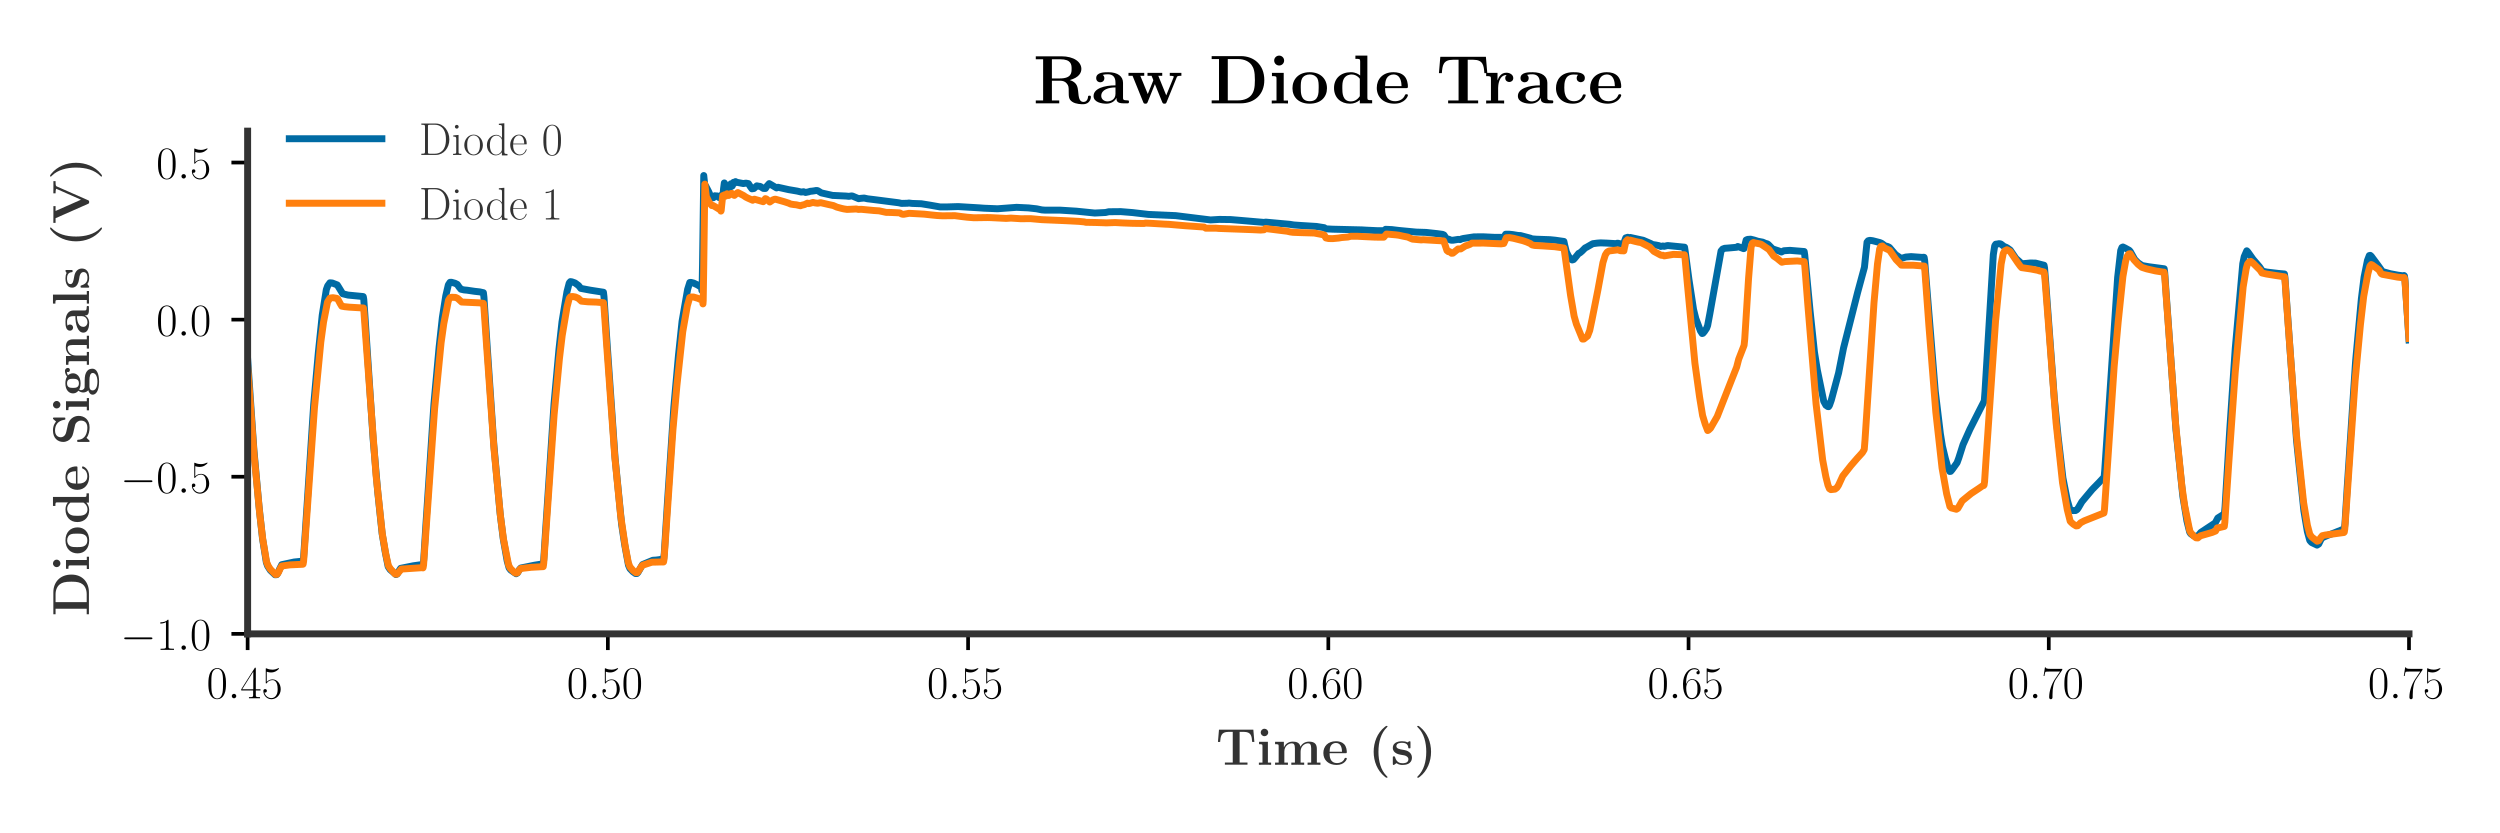 <?xml version="1.0" encoding="utf-8" standalone="no"?>
<!DOCTYPE svg PUBLIC "-//W3C//DTD SVG 1.1//EN"
  "http://www.w3.org/Graphics/SVG/1.1/DTD/svg11.dtd">
<!-- Created with matplotlib (http://matplotlib.org/) -->
<svg height="180pt" version="1.1" viewBox="0 0 540 180" width="540pt" xmlns="http://www.w3.org/2000/svg" xmlns:xlink="http://www.w3.org/1999/xlink">
 <defs>
  <style type="text/css">
*{stroke-linecap:butt;stroke-linejoin:round;}
  </style>
 </defs>
 <g id="figure_1">
  <g id="patch_1">
   <path d="M 0 180 
L 540 180 
L 540 0 
L 0 0 
z
" style="fill:#ffffff;"/>
  </g>
  <g id="axes_1">
   <g id="patch_2">
    <path d="M 53.487 136.912 
L 520.344 136.912 
L 520.344 28.32 
L 53.487 28.32 
z
" style="fill:#ffffff;"/>
   </g>
   <g id="matplotlib.axis_1">
    <g id="xtick_1">
     <g id="line2d_1">
      <defs>
       <path d="M 0 0 
L 0 3.5 
" id="m1bf3a8d919" style="stroke:#000000;stroke-width:0.8;"/>
      </defs>
      <g>
       <use style="stroke:#000000;stroke-width:0.8;" x="53.487" xlink:href="#m1bf3a8d919" y="136.912"/>
      </g>
     </g>
     <g id="text_1">
      <!-- $0.45$ -->
      <defs>
       <path d="M 42 31.641 
C 42 37.75 41.906 48.125 37.703 56.109 
C 34 63.109 28.094 65.594 22.906 65.594 
C 18.094 65.594 12 63.406 8.203 56.203 
C 4.203 48.719 3.797 39.438 3.797 31.641 
C 3.797 25.953 3.906 17.281 7 9.672 
C 11.297 -0.609 19 -2 22.906 -2 
C 27.5 -2 34.5 -0.109 38.594 9.375 
C 41.594 16.281 42 24.359 42 31.641 
z
M 22.906 -0.406 
C 16.5 -0.406 12.703 5.078 11.297 12.688 
C 10.203 18.562 10.203 27.156 10.203 32.75 
C 10.203 40.438 10.203 46.828 11.5 52.922 
C 13.406 61.391 19 64 22.906 64 
C 27 64 32.297 61.297 34.203 53.125 
C 35.5 47.438 35.594 40.734 35.594 32.75 
C 35.594 26.25 35.594 18.266 34.406 12.375 
C 32.297 1.484 26.406 -0.406 22.906 -0.406 
z
" id="CMR17-48"/>
       <path d="M 18.406 4.797 
C 18.406 7.688 16 9.672 13.594 9.672 
C 10.703 9.672 8.703 7.281 8.703 4.891 
C 8.703 2 11.094 0 13.5 0 
C 16.406 0 18.406 2.391 18.406 4.797 
z
" id="CMMI12-58"/>
       <path d="M 33.594 64.406 
C 33.594 66.5 33.5 66.5 31.703 66.5 
L 2 19.594 
L 2 17 
L 27.797 17 
L 27.797 7.141 
C 27.797 3.5 27.594 2.5 20.594 2.5 
L 18.703 2.5 
L 18.703 0 
C 21.906 0 27.297 0 30.703 0 
C 34.094 0 39.5 0 42.703 0 
L 42.703 2.5 
L 40.797 2.5 
C 33.797 2.5 33.594 3.5 33.594 7.141 
L 33.594 17 
L 43.797 17 
L 43.797 19.594 
L 33.594 19.594 
z
M 28.094 57.859 
L 28.094 19.594 
L 4 19.594 
z
" id="CMR17-52"/>
       <path d="M 11.406 57.688 
C 12.406 57.281 16.5 56 20.703 56 
C 30 56 35.094 61.109 38 64.062 
C 38 64.953 38 65.5 37.406 65.5 
C 37.297 65.5 37.094 65.5 36.297 65.047 
C 32.797 63.406 28.703 62.078 23.703 62.078 
C 20.703 62.078 16.203 62.484 11.297 64.672 
C 10.203 65.172 10 65.172 9.906 65.172 
C 9.406 65.172 9.297 65.062 9.297 63.078 
L 9.297 34.422 
C 9.297 32.641 9.297 32.141 10.297 32.141 
C 10.797 32.141 11 32.344 11.5 33.031 
C 14.703 37.516 19.094 39.406 24.094 39.406 
C 27.594 39.406 35.094 37.219 35.094 20.141 
C 35.094 16.953 35.094 11.172 32.094 6.578 
C 29.594 2.484 25.703 0.391 21.406 0.391 
C 14.797 0.391 8.094 5 6.297 12.719 
C 6.703 12.609 7.5 12.422 7.906 12.422 
C 9.203 12.422 11.703 13.125 11.703 16.219 
C 11.703 18.906 9.797 20 7.906 20 
C 5.594 20 4.094 18.594 4.094 15.797 
C 4.094 7.094 11 -2 21.594 -2 
C 31.906 -2 41.703 6.875 41.703 19.75 
C 41.703 31.719 33.906 41 24.203 41 
C 19.094 41 14.797 39.109 11.406 35.531 
z
" id="CMR17-53"/>
      </defs>
      <g transform="translate(44.631 150.831)scale(0.1 -0.1)">
       <use transform="scale(0.996)" xlink:href="#CMR17-48"/>
       <use transform="translate(45.69 0)scale(0.996)" xlink:href="#CMMI12-58"/>
       <use transform="translate(72.788 0)scale(0.996)" xlink:href="#CMR17-52"/>
       <use transform="translate(118.478 0)scale(0.996)" xlink:href="#CMR17-53"/>
      </g>
     </g>
    </g>
    <g id="xtick_2">
     <g id="line2d_2">
      <g>
       <use style="stroke:#000000;stroke-width:0.8;" x="131.296" xlink:href="#m1bf3a8d919" y="136.912"/>
      </g>
     </g>
     <g id="text_2">
      <!-- $0.50$ -->
      <g transform="translate(122.441 150.831)scale(0.1 -0.1)">
       <use transform="scale(0.996)" xlink:href="#CMR17-48"/>
       <use transform="translate(45.69 0)scale(0.996)" xlink:href="#CMMI12-58"/>
       <use transform="translate(72.788 0)scale(0.996)" xlink:href="#CMR17-53"/>
       <use transform="translate(118.478 0)scale(0.996)" xlink:href="#CMR17-48"/>
      </g>
     </g>
    </g>
    <g id="xtick_3">
     <g id="line2d_3">
      <g>
       <use style="stroke:#000000;stroke-width:0.8;" x="209.106" xlink:href="#m1bf3a8d919" y="136.912"/>
      </g>
     </g>
     <g id="text_3">
      <!-- $0.55$ -->
      <g transform="translate(200.25 150.831)scale(0.1 -0.1)">
       <use transform="scale(0.996)" xlink:href="#CMR17-48"/>
       <use transform="translate(45.69 0)scale(0.996)" xlink:href="#CMMI12-58"/>
       <use transform="translate(72.788 0)scale(0.996)" xlink:href="#CMR17-53"/>
       <use transform="translate(118.478 0)scale(0.996)" xlink:href="#CMR17-53"/>
      </g>
     </g>
    </g>
    <g id="xtick_4">
     <g id="line2d_4">
      <g>
       <use style="stroke:#000000;stroke-width:0.8;" x="286.916" xlink:href="#m1bf3a8d919" y="136.912"/>
      </g>
     </g>
     <g id="text_4">
      <!-- $0.60$ -->
      <defs>
       <path d="M 10.594 34 
C 10.594 57.656 21.797 63 28.297 63 
C 30.406 63 35.5 62.641 37.5 59 
C 35.906 59 32.906 59 32.906 55.516 
C 32.906 52.828 35.094 51.922 36.5 51.922 
C 37.406 51.922 40.094 52.312 40.094 55.625 
C 40.094 61.781 35.094 65.297 28.203 65.297 
C 16.297 65.297 3.797 52.969 3.797 31 
C 3.797 3.953 15.094 -2 23.094 -2 
C 32.797 -2 42 6.672 42 20.047 
C 42 32.516 33.906 41.594 23.703 41.594 
C 17.594 41.594 13.094 37.609 10.594 30.625 
z
M 23.094 0.391 
C 10.797 0.391 10.797 18.75 10.797 22.438 
C 10.797 29.625 14.203 40 23.5 40 
C 25.203 40 30.094 40 33.406 33.125 
C 35.203 29.219 35.203 25.141 35.203 20.141 
C 35.203 14.75 35.203 10.781 33.094 6.781 
C 30.906 2.672 27.703 0.391 23.094 0.391 
z
" id="CMR17-54"/>
      </defs>
      <g transform="translate(278.06 150.831)scale(0.1 -0.1)">
       <use transform="scale(0.996)" xlink:href="#CMR17-48"/>
       <use transform="translate(45.69 0)scale(0.996)" xlink:href="#CMMI12-58"/>
       <use transform="translate(72.788 0)scale(0.996)" xlink:href="#CMR17-54"/>
       <use transform="translate(118.478 0)scale(0.996)" xlink:href="#CMR17-48"/>
      </g>
     </g>
    </g>
    <g id="xtick_5">
     <g id="line2d_5">
      <g>
       <use style="stroke:#000000;stroke-width:0.8;" x="364.725" xlink:href="#m1bf3a8d919" y="136.912"/>
      </g>
     </g>
     <g id="text_5">
      <!-- $0.65$ -->
      <g transform="translate(355.869 150.831)scale(0.1 -0.1)">
       <use transform="scale(0.996)" xlink:href="#CMR17-48"/>
       <use transform="translate(45.69 0)scale(0.996)" xlink:href="#CMMI12-58"/>
       <use transform="translate(72.788 0)scale(0.996)" xlink:href="#CMR17-54"/>
       <use transform="translate(118.478 0)scale(0.996)" xlink:href="#CMR17-53"/>
      </g>
     </g>
    </g>
    <g id="xtick_6">
     <g id="line2d_6">
      <g>
       <use style="stroke:#000000;stroke-width:0.8;" x="442.535" xlink:href="#m1bf3a8d919" y="136.912"/>
      </g>
     </g>
     <g id="text_6">
      <!-- $0.70$ -->
      <defs>
       <path d="M 45.094 61.578 
L 45.094 63.766 
L 21.594 63.766 
C 9.906 63.766 9.703 65.078 9.297 67 
L 7.5 67 
L 4.594 48.344 
L 6.406 48.344 
C 6.703 50.234 7.406 55.312 8.594 57.203 
C 9.203 58 16.594 58 18.297 58 
L 40.297 58 
L 29.203 41.578 
C 21.797 30.531 16.703 15.609 16.703 2.578 
C 16.703 1.391 16.703 -2 20.297 -2 
C 23.906 -2 23.906 1.391 23.906 2.672 
L 23.906 7.266 
C 23.906 23.562 26.703 34.312 31.297 41.188 
z
" id="CMR17-55"/>
      </defs>
      <g transform="translate(433.679 150.831)scale(0.1 -0.1)">
       <use transform="scale(0.996)" xlink:href="#CMR17-48"/>
       <use transform="translate(45.69 0)scale(0.996)" xlink:href="#CMMI12-58"/>
       <use transform="translate(72.788 0)scale(0.996)" xlink:href="#CMR17-55"/>
       <use transform="translate(118.478 0)scale(0.996)" xlink:href="#CMR17-48"/>
      </g>
     </g>
    </g>
    <g id="xtick_7">
     <g id="line2d_7">
      <g>
       <use style="stroke:#000000;stroke-width:0.8;" x="520.344" xlink:href="#m1bf3a8d919" y="136.912"/>
      </g>
     </g>
     <g id="text_7">
      <!-- $0.75$ -->
      <g transform="translate(511.489 150.831)scale(0.1 -0.1)">
       <use transform="scale(0.996)" xlink:href="#CMR17-48"/>
       <use transform="translate(45.69 0)scale(0.996)" xlink:href="#CMMI12-58"/>
       <use transform="translate(72.788 0)scale(0.996)" xlink:href="#CMR17-55"/>
       <use transform="translate(118.478 0)scale(0.996)" xlink:href="#CMR17-53"/>
      </g>
     </g>
    </g>
    <g id="text_8">
     <!-- \textbf{Time (s)} -->
     <defs>
      <path d="M 72 67.266 
L 6.094 67.266 
L 4.094 43.703 
L 8.297 43.703 
C 9.203 54.547 10 63 24.406 63 
L 32.5 63 
L 32.5 4.172 
L 17.406 4.172 
L 17.406 0 
C 25.406 0 35.703 0 39.094 0 
C 45.203 0 52.797 0 60.797 0 
L 60.797 4.172 
L 45.703 4.172 
L 45.703 63 
L 53.703 63 
C 68.094 63 68.906 54.641 69.797 43.703 
L 74 43.703 
z
" id="CMBX12-84"/>
      <path d="M 22.297 61.844 
C 22.297 65.922 19 69 15.094 69 
C 11 69 7.906 65.625 7.906 61.844 
C 7.906 58.062 11 54.688 15.094 54.688 
C 19 54.688 22.297 57.766 22.297 61.844 
z
M 4.703 44 
L 4.703 39.328 
C 10.594 39.328 11.297 39.328 11.297 35.469 
L 11.297 4.062 
L 4.406 4.062 
L 4.406 -0.203 
C 6.703 0 13.594 0 16.297 0 
C 19.094 0 25.5 0 27.906 -0.203 
L 27.906 4.062 
L 21.703 4.062 
L 21.703 44 
z
" id="CMBX12-105"/>
      <path d="M 84.406 30.062 
C 84.406 39.156 80.5 44.281 69.297 44.281 
C 59.203 44.281 54.5 37.609 52.906 34.469 
C 51.297 42.812 44.5 44.281 38.094 44.281 
C 28.5 44.281 23.297 38.203 21.203 33.484 
L 21.094 33.484 
L 21.094 44 
L 4.203 44 
L 4.203 39.328 
C 10.406 39.328 11.094 39.328 11.094 35.469 
L 11.094 4.062 
L 4.203 4.062 
L 4.203 -0.203 
C 6.5 0 13.703 0 16.5 0 
C 19.297 0 26.594 0 28.906 -0.203 
L 28.906 4.062 
L 22 4.062 
L 22 25.109 
C 22 35.875 30.094 41 36.406 41 
C 40.094 41 42.297 38.828 42.297 31.141 
L 42.297 4.062 
L 35.406 4.062 
L 35.406 -0.203 
C 37.703 0 44.906 0 47.703 0 
C 50.5 0 57.797 0 60.094 -0.203 
L 60.094 4.062 
L 53.203 4.062 
L 53.203 25.109 
C 53.203 35.875 61.297 41 67.594 41 
C 71.297 41 73.5 38.828 73.5 31.141 
L 73.5 4.062 
L 66.594 4.062 
L 66.594 -0.203 
C 68.906 0 76.094 0 78.906 0 
C 81.703 0 89 0 91.297 -0.203 
L 91.297 4.062 
L 84.406 4.062 
z
" id="CMBX12-109"/>
      <path d="M 45.203 22 
C 47.5 22 48.094 22 48.094 24.484 
C 48.094 27.469 47.406 34.891 42.797 39.562 
C 38.594 43.719 33 45 27.203 45 
C 11.594 45 3.094 34.891 3.094 22.406 
C 3.094 8.516 13.406 -0.5 28.5 -0.5 
C 43.594 -0.5 48.094 10 48.094 11.688 
C 48.094 13.172 46.594 13.172 46 13.172 
C 44.406 13.172 44.297 12.875 43.703 11.594 
C 41.094 5.156 34.5 3.078 29.703 3.078 
C 15.203 3.078 15.094 16.453 15.094 22 
z
M 15.094 24.891 
C 15.297 28.938 15.406 32.812 17.5 36.375 
C 19.406 39.547 22.906 41.719 27.203 41.719 
C 37.906 41.719 38.797 29.828 38.906 24.891 
z
" id="CMBX12-101"/>
      <path d="M 37.406 -23.812 
C 37.406 -23.406 37.406 -23.203 35.5 -21.422 
C 24.297 -10.297 20 7.203 20 24.688 
C 20 44.281 24.906 60.391 36.094 71.609 
C 37.297 72.797 37.406 72.906 37.406 73.297 
C 37.406 74.5 36.203 74.5 35.703 74.5 
C 34.797 74.5 34.594 74.5 32 72.406 
C 17.594 60.984 10.797 42.688 10.797 24.812 
C 10.797 6.516 17.703 -11.281 31.906 -22.812 
C 34.5 -25 34.703 -25 35.703 -25 
C 36.203 -25 37.406 -25 37.406 -23.812 
z
" id="CMBX12-40"/>
      <path d="M 37.703 42.422 
C 37.703 44.312 37.703 45 36.203 45 
C 35.594 45 35.406 45 33.906 44.109 
C 33.5 43.812 32.406 43.109 31.906 42.812 
C 29.094 44.406 25.406 45 21.797 45 
C 18.797 45 3.797 45 3.797 32.125 
C 3.797 21.703 16.203 19.531 19.297 19.031 
C 22 18.547 25.297 17.938 25.703 17.938 
C 29.703 17.047 33.703 14.562 33.703 10.406 
C 33.703 2.781 24.594 2.781 22.5 2.781 
C 17.406 2.781 11.094 4.359 8.297 14 
C 7.703 15.984 7.594 15.984 5.906 15.984 
C 3.797 15.984 3.797 15.688 3.797 13.406 
L 3.797 2.062 
C 3.797 0.188 3.797 -0.5 5.297 -0.5 
C 6 -0.5 6.203 -0.5 8.203 1.094 
L 10.797 2.984 
C 15.297 -0.5 20.703 -0.5 22.5 -0.5 
C 28 -0.5 40.5 0.688 40.5 13.875 
C 40.5 18.625 37.906 21.906 35.906 23.688 
C 31.797 27.047 28.406 27.656 23 28.641 
C 16.594 29.734 10.594 30.828 10.594 35.578 
C 10.594 42.016 19.5 42.016 21.594 42.016 
C 32.703 42.016 33.297 35.078 33.5 32.609 
C 33.594 31.328 34.406 31.328 35.594 31.328 
C 37.703 31.328 37.703 31.625 37.703 33.906 
z
" id="CMBX12-115"/>
      <path d="M 32.797 24.703 
C 32.797 42.984 25.906 60.781 11.703 72.312 
C 9.094 74.5 8.906 74.5 7.906 74.5 
C 7.406 74.5 6.203 74.5 6.203 73.312 
C 6.203 72.922 6.203 72.719 8.094 70.938 
C 19.297 59.797 23.594 42.312 23.594 24.812 
C 23.594 5.219 18.703 -10.875 7.5 -22.109 
C 6.297 -23.312 6.203 -23.406 6.203 -23.812 
C 6.203 -25 7.406 -25 7.906 -25 
C 8.797 -25 9 -25 11.594 -22.906 
C 26 -11.484 32.797 6.812 32.797 24.703 
z
" id="CMBX12-41"/>
     </defs>
     <g style="fill:#333333;" transform="translate(262.615 165.174)scale(0.113 -0.113)">
      <use transform="scale(0.996)" xlink:href="#CMBX12-84"/>
      <use transform="translate(77.948 0)scale(0.996)" xlink:href="#CMBX12-105"/>
      <use transform="translate(109.082 0)scale(0.996)" xlink:href="#CMBX12-109"/>
      <use transform="translate(202.481 0)scale(0.996)" xlink:href="#CMBX12-101"/>
      <use transform="translate(290.981 0)scale(0.996)" xlink:href="#CMBX12-40"/>
      <use transform="translate(334.567 0)scale(0.996)" xlink:href="#CMBX12-115"/>
      <use transform="translate(378.776 0)scale(0.996)" xlink:href="#CMBX12-41"/>
     </g>
    </g>
   </g>
   <g id="matplotlib.axis_2">
    <g id="ytick_1">
     <g id="line2d_8">
      <defs>
       <path d="M 0 0 
L -3.5 0 
" id="mf8fa4534d8" style="stroke:#000000;stroke-width:0.8;"/>
      </defs>
      <g>
       <use style="stroke:#000000;stroke-width:0.8;" x="53.487" xlink:href="#mf8fa4534d8" y="136.912"/>
      </g>
     </g>
     <g id="text_9">
      <!-- $-1.0$ -->
      <defs>
       <path d="M 65.906 23 
C 67.594 23 69.406 23 69.406 25 
C 69.406 27 67.594 27 65.906 27 
L 11.797 27 
C 10.094 27 8.297 27 8.297 25 
C 8.297 23 10.094 23 11.797 23 
z
" id="CMSY10-0"/>
       <path d="M 26.594 63.406 
C 26.594 65.5 26.5 65.5 25.094 65.5 
C 21.203 61.188 15.297 59.797 9.703 59.797 
C 9.406 59.797 8.906 59.797 8.797 59.5 
C 8.703 59.297 8.703 59.094 8.703 57 
C 11.797 57 17 57.594 21 59.984 
L 21 7.203 
C 21 3.688 20.797 2.5 12.203 2.5 
L 9.203 2.5 
L 9.203 0 
C 14 0 19 0 23.797 0 
C 28.594 0 33.594 0 38.406 0 
L 38.406 2.5 
L 35.406 2.5 
C 26.797 2.5 26.594 3.594 26.594 7.156 
z
" id="CMR17-49"/>
      </defs>
      <g transform="translate(26.008 140.371)scale(0.1 -0.1)">
       <use transform="scale(0.996)" xlink:href="#CMSY10-0"/>
       <use transform="translate(77.487 0)scale(0.996)" xlink:href="#CMR17-49"/>
       <use transform="translate(123.178 0)scale(0.996)" xlink:href="#CMMI12-58"/>
       <use transform="translate(150.275 0)scale(0.996)" xlink:href="#CMR17-48"/>
      </g>
     </g>
    </g>
    <g id="ytick_2">
     <g id="line2d_9">
      <g>
       <use style="stroke:#000000;stroke-width:0.8;" x="53.487" xlink:href="#mf8fa4534d8" y="102.977"/>
      </g>
     </g>
     <g id="text_10">
      <!-- $-0.5$ -->
      <g transform="translate(26.008 106.436)scale(0.1 -0.1)">
       <use transform="scale(0.996)" xlink:href="#CMSY10-0"/>
       <use transform="translate(77.487 0)scale(0.996)" xlink:href="#CMR17-48"/>
       <use transform="translate(123.178 0)scale(0.996)" xlink:href="#CMMI12-58"/>
       <use transform="translate(150.275 0)scale(0.996)" xlink:href="#CMR17-53"/>
      </g>
     </g>
    </g>
    <g id="ytick_3">
     <g id="line2d_10">
      <g>
       <use style="stroke:#000000;stroke-width:0.8;" x="53.487" xlink:href="#mf8fa4534d8" y="69.042"/>
      </g>
     </g>
     <g id="text_11">
      <!-- $0.0$ -->
      <g transform="translate(33.757 72.501)scale(0.1 -0.1)">
       <use transform="scale(0.996)" xlink:href="#CMR17-48"/>
       <use transform="translate(45.69 0)scale(0.996)" xlink:href="#CMMI12-58"/>
       <use transform="translate(72.788 0)scale(0.996)" xlink:href="#CMR17-48"/>
      </g>
     </g>
    </g>
    <g id="ytick_4">
     <g id="line2d_11">
      <g>
       <use style="stroke:#000000;stroke-width:0.8;" x="53.487" xlink:href="#mf8fa4534d8" y="35.107"/>
      </g>
     </g>
     <g id="text_12">
      <!-- $0.5$ -->
      <g transform="translate(33.757 38.566)scale(0.1 -0.1)">
       <use transform="scale(0.996)" xlink:href="#CMR17-48"/>
       <use transform="translate(45.69 0)scale(0.996)" xlink:href="#CMMI12-58"/>
       <use transform="translate(72.788 0)scale(0.996)" xlink:href="#CMR17-53"/>
      </g>
     </g>
    </g>
    <g id="text_13">
     <!-- \textbf{Diode Signals (V)} -->
     <defs>
      <path d="M 3.797 68.281 
L 3.797 64 
L 14.406 64 
L 14.406 4.266 
L 3.797 4.266 
L 3.797 0 
L 45.906 0 
C 65.094 0 79.906 12.234 79.906 33.547 
C 79.906 56.047 64.703 68.281 45.906 68.281 
z
M 27.094 4.266 
L 27.094 64 
L 42.094 64 
C 50.797 64 57.797 60.625 61.5 55.438 
C 64.406 51.359 66.297 46.484 66.297 33.641 
C 66.297 21.984 64.797 16.828 61.297 12.141 
C 57.797 7.547 51.094 4.266 42.094 4.266 
z
" id="CMBX12-68"/>
      <path d="M 53 21.797 
C 53 35.188 43.797 45 28.094 45 
C 11.797 45 3.094 34.688 3.094 21.797 
C 3.094 8.828 12.297 -0.5 28 -0.5 
C 44.297 -0.5 53 9.312 53 21.797 
z
M 28.094 3.078 
C 15.094 3.078 15.094 14.672 15.094 22.797 
C 15.094 27.453 15.094 32.406 17 35.984 
C 19.203 39.938 23.703 41.719 28 41.719 
C 33.703 41.719 37.297 39.047 39 36.281 
C 41 32.703 41 27.547 41 22.797 
C 41 14.562 41 3.078 28.094 3.078 
z
" id="CMBX12-111"/>
      <path d="M 34.703 69 
L 34.703 64.328 
C 40.906 64.328 41.594 64.328 41.594 60.422 
L 41.594 40.234 
C 39.406 42.125 35 45 28.094 45 
C 13.906 45 3.797 36.219 3.797 22.25 
C 3.797 7.969 13.703 -0.5 27 -0.5 
C 32.5 -0.5 37.203 1.469 41.094 4.859 
L 41.094 0 
L 58.906 0 
L 58.906 4.562 
C 52.703 4.562 52 4.562 52 8.438 
L 52 69 
z
M 41.094 10.328 
C 36.906 4.094 31.797 2.781 28.203 2.781 
C 15.797 2.781 15.797 15.453 15.797 22.047 
C 15.797 26.75 15.797 31.75 18 35.531 
C 21.094 41.125 27 41.719 29.297 41.719 
C 33.406 41.719 37.797 39.938 41.094 35.562 
z
" id="CMBX12-100"/>
      <path d="M 25.406 43.469 
C 15.5 45.625 15.203 52.75 15.203 54.141 
C 15.203 59.172 18.5 65.031 28.203 65.031 
C 37.906 65.031 46.594 60.359 48.703 47.344 
C 49 45.25 49 45.25 50.906 45.25 
C 53 45.25 53 45.547 53 47.812 
L 53 66.438 
C 53 68.312 53 69.016 51.5 69.016 
C 50.797 69.016 50.5 68.922 49.594 67.922 
L 45.297 63.047 
C 42.797 65.141 37.797 69 28.094 69 
C 13.797 69 6.203 60.094 6.203 49.312 
C 6.203 42.688 9.797 38.031 11.203 36.641 
C 16.406 31.5 19.203 30.906 29.594 28.625 
C 39.594 26.453 40.797 26.25 43 24.188 
C 44.297 22.891 47.203 20.125 47.203 15.078 
C 47.203 10.812 45.094 3 33.906 3 
C 25.094 3 11.203 5.969 10.406 20.422 
C 10.297 22.203 10.297 22.5 8.297 22.5 
C 6.203 22.5 6.203 22.203 6.203 19.922 
L 6.203 1.297 
C 6.203 -0.594 6.203 -1.281 7.703 -1.281 
C 8.406 -1.281 8.5 -1.188 9.5 -0.297 
C 10.594 0.797 11.5 2.094 14 4.578 
C 19.797 0.016 28 -1.266 34 -1.266 
C 49.594 -1.266 56.203 9.219 56.203 19.719 
C 56.203 29 50 37.906 39.094 40.375 
z
" id="CMBX12-83"/>
      <path d="M 13 18.578 
C 17.797 16 23.406 16 24.906 16 
C 38.703 16 44.203 23.656 44.203 30.625 
C 44.203 35.703 41.297 39.297 40.094 40.281 
C 43 41.812 45.406 42.188 47.094 42.391 
C 46.797 41.906 46.5 41.531 46.5 40.281 
C 46.5 38.281 47.906 36.469 50.5 36.469 
C 53.094 36.469 54.5 38.359 54.5 40.438 
C 54.5 42.828 52.703 46 48.5 46 
C 44.203 46 40.094 43.797 38 41.906 
C 33.906 44.281 30 45.172 24.906 45.172 
C 11.094 45.172 5.594 37.547 5.594 30.578 
C 5.594 27.5 6.594 23.453 10.797 20.078 
C 9.094 18.141 7.297 14.578 7.297 10.922 
C 7.297 6.562 9.594 2.812 11.703 1.188 
C 9.297 0.609 3.094 -1.641 3.094 -7.203 
C 3.094 -12.969 9.594 -19.5 28 -19.5 
C 44.594 -19.5 53 -14.219 53 -6.859 
C 53 1.781 47.203 4.609 44.703 5.781 
C 39.906 8.141 33.5 8.141 24.703 8.141 
C 22.203 8.141 17.797 8.141 17.297 8.234 
C 13 8.984 11.797 12.953 11.797 14.953 
C 11.797 15.781 11.906 17.297 13 18.578 
z
M 24.906 19.172 
C 16.203 19.172 16.203 26.016 16.203 30.578 
C 16.203 35.156 16.203 42 24.906 42 
C 33.594 42 33.594 35.156 33.594 30.578 
C 33.594 26.016 33.594 19.172 24.906 19.172 
z
M 30.5 -1 
C 37.797 -1 44.797 -2.266 44.797 -7.297 
C 44.797 -10.703 41.297 -16.328 28.094 -16.328 
C 14.906 -16.328 11.297 -10.891 11.297 -7.203 
C 11.297 -1 17.594 -1 19.094 -1 
z
" id="CMBX12-103"/>
      <path d="M 53.094 30.062 
C 53.094 39.453 49 44.281 38 44.281 
C 30.797 44.281 24.594 40.859 21.203 33.484 
L 21.094 33.484 
L 21.094 44 
L 4.203 44 
L 4.203 39.328 
C 10.406 39.328 11.094 39.328 11.094 35.469 
L 11.094 4.062 
L 4.203 4.062 
L 4.203 -0.203 
C 6.5 0 13.703 0 16.5 0 
C 19.297 0 26.594 0 28.906 -0.203 
L 28.906 4.062 
L 22 4.062 
L 22 25.109 
C 22 35.766 30 41 36.406 41 
C 40.094 41 42.203 38.641 42.203 31.141 
L 42.203 4.062 
L 35.297 4.062 
L 35.297 -0.203 
C 37.594 0 44.797 0 47.594 0 
C 50.406 0 57.703 0 60 -0.203 
L 60 4.062 
L 53.094 4.062 
z
" id="CMBX12-110"/>
      <path d="M 46 29.656 
C 46 38.812 38.703 44.984 24.594 44.984 
C 19 44.984 7.203 44.984 7.203 36.469 
C 7.203 32.203 10.406 30.391 13.094 30.391 
C 16.094 30.391 19 32.484 19 36.297 
C 19 38.203 18.297 39.984 16.594 41.094 
C 19.906 42 22.297 42 24.203 42 
C 31 42 35.094 38.203 35.094 29.984 
L 35.094 25.984 
C 19.297 25.984 3.406 21.594 3.406 10.562 
C 3.406 1.484 15 -0.5 21.906 -0.5 
C 29.594 -0.5 34.5 3.641 36.5 7.969 
C 36.5 4.281 36.5 0 46.594 0 
L 51.703 0 
C 53.797 0 54.594 0 54.594 2.266 
C 54.594 4.266 53.703 4.266 52.297 4.266 
C 46 4.266 46 5.844 46 8.156 
z
M 35.094 13.781 
C 35.094 4.547 26.703 2.781 23.5 2.781 
C 18.594 2.781 14.5 6.094 14.5 10.719 
C 14.5 19.891 25.297 23 35.094 23 
z
" id="CMBX12-97"/>
      <path d="M 21.703 69 
L 4.406 69 
L 4.406 64.328 
C 10.594 64.328 11.297 64.328 11.297 60.406 
L 11.297 4.062 
L 4.406 4.062 
L 4.406 -0.203 
C 6.703 0 13.797 0 16.5 0 
C 19.203 0 26.297 0 28.594 -0.203 
L 28.594 4.062 
L 21.703 4.062 
z
" id="CMBX12-108"/>
      <path d="M 72.406 61.734 
C 73 63.016 73.406 64 80.797 64 
L 82.5 64 
L 82.5 68.172 
C 79.406 68.172 72.203 68.172 71.406 68.172 
C 68.594 68.172 61.5 68.172 59.203 68.281 
L 59.203 64 
C 61.406 64 65.094 64 67.906 62.906 
L 67.406 61.531 
L 46.906 15.234 
L 25.297 64 
L 34.594 64 
L 34.594 68.172 
C 31.406 68.172 21.797 68.172 18 68.172 
C 14.797 68.172 4.906 68.172 2.406 68.281 
L 2.406 64 
L 11.406 64 
L 39 1.562 
C 39.906 -0.406 40.797 -0.5 42.406 -0.5 
C 44 -0.5 45 -0.5 45.906 1.562 
z
" id="CMBX12-86"/>
     </defs>
     <g style="fill:#333333;" transform="translate(19.206 133.103)rotate(-90)scale(0.113 -0.113)">
      <use transform="scale(0.996)" xlink:href="#CMBX12-68"/>
      <use transform="translate(85.905 0)scale(0.996)" xlink:href="#CMBX12-105"/>
      <use transform="translate(117.038 0)scale(0.996)" xlink:href="#CMBX12-111"/>
      <use transform="translate(176.191 0)scale(0.996)" xlink:href="#CMBX12-100"/>
      <use transform="translate(238.458 0)scale(0.996)" xlink:href="#CMBX12-101"/>
      <use transform="translate(326.957 0)scale(0.996)" xlink:href="#CMBX12-83"/>
      <use transform="translate(389.223 0)scale(0.996)" xlink:href="#CMBX12-105"/>
      <use transform="translate(420.357 0)scale(0.996)" xlink:href="#CMBX12-103"/>
      <use transform="translate(476.396 0)scale(0.996)" xlink:href="#CMBX12-110"/>
      <use transform="translate(538.663 0)scale(0.996)" xlink:href="#CMBX12-97"/>
      <use transform="translate(593.146 0)scale(0.996)" xlink:href="#CMBX12-108"/>
      <use transform="translate(624.279 0)scale(0.996)" xlink:href="#CMBX12-115"/>
      <use transform="translate(705.849 0)scale(0.996)" xlink:href="#CMBX12-40"/>
      <use transform="translate(749.435 0)scale(0.996)" xlink:href="#CMBX12-86"/>
      <use transform="translate(834.072 0)scale(0.996)" xlink:href="#CMBX12-41"/>
     </g>
    </g>
   </g>
   <g id="line2d_12">
    <path clip-path="url(#p27c9929b4c)" d="M 53.487 77.517 
L 54.839 97.172 
L 55.942 109.299 
L 56.693 116.242 
L 57.531 121.488 
L 57.805 122.244 
L 58.401 123.185 
L 59.41 124.145 
L 59.757 124.13 
L 59.936 123.926 
L 60.466 122.769 
L 60.863 121.972 
L 63.544 121.392 
L 65.376 121.208 
L 65.454 121.175 
L 65.471 121.135 
L 65.569 120.527 
L 65.796 117.185 
L 67.762 87.317 
L 68.77 76.059 
L 69.598 68.092 
L 70.485 62.556 
L 70.782 61.745 
L 71.263 61.086 
L 71.764 61.127 
L 72.844 61.541 
L 73.061 61.877 
L 74.022 63.455 
L 75.179 63.737 
L 78.367 64.045 
L 78.457 64.066 
L 78.476 64.106 
L 78.576 64.68 
L 78.789 67.687 
L 80.596 94.848 
L 81.61 106.446 
L 82.541 115.259 
L 83.204 119.191 
L 83.84 122.382 
L 84.265 123.029 
L 85.527 124.099 
L 85.814 123.965 
L 86.181 123.312 
L 86.543 122.762 
L 89.307 122.204 
L 91.408 121.913 
L 91.522 120.928 
L 91.996 113.367 
L 93.731 87.278 
L 94.841 75.036 
L 95.549 68.58 
L 96.284 63.91 
L 96.841 61.532 
L 97.203 60.985 
L 97.502 60.97 
L 98.268 61.18 
L 98.775 61.429 
L 99.125 61.943 
L 99.566 62.472 
L 100.266 62.627 
L 100.882 62.682 
L 102.557 62.93 
L 103.616 63.046 
L 104.416 63.223 
L 104.531 64.199 
L 105.053 72.223 
L 106.67 96.101 
L 108.016 110.831 
L 108.683 116.271 
L 109.549 121.169 
L 109.967 122.672 
L 110.31 123.129 
L 111.491 123.925 
L 111.771 123.753 
L 112.245 122.957 
L 112.501 122.687 
L 115.434 122.086 
L 117.337 121.778 
L 117.451 120.875 
L 117.801 115.381 
L 119.675 87.168 
L 120.741 75.411 
L 121.39 69.521 
L 122.463 63.021 
L 122.955 61.121 
L 123.214 60.829 
L 123.537 60.879 
L 124.195 61.111 
L 124.97 61.681 
L 125.451 62.291 
L 127.515 62.681 
L 130.347 63.122 
L 130.464 64.11 
L 130.959 71.716 
L 132.853 98.932 
L 134.278 113.314 
L 134.922 117.573 
L 135.749 122.076 
L 136.068 122.822 
L 136.706 123.483 
L 137.258 123.877 
L 137.576 123.877 
L 137.793 123.654 
L 138.572 122.303 
L 138.789 121.949 
L 141.013 121.017 
L 141.706 120.974 
L 142.526 120.872 
L 143.366 120.639 
L 143.491 119.45 
L 144.174 108.446 
L 145.548 87.952 
L 146.542 76.833 
L 147.324 69.41 
L 148.527 62.5 
L 148.995 61.019 
L 149.25 60.998 
L 149.817 61.142 
L 150.679 61.549 
L 151.265 61.919 
L 151.27 61.913 
L 151.432 61.534 
L 151.493 61.794 
L 151.606 62.748 
L 151.654 62.201 
L 151.745 57.166 
L 152.011 37.918 
L 152.07 38.487 
L 152.249 40.185 
L 152.286 40.155 
L 152.386 40.111 
L 152.425 40.159 
L 153.103 41.462 
L 153.366 42.086 
L 154.081 42.717 
L 154.214 42.552 
L 154.414 42.281 
L 154.451 42.306 
L 154.642 42.325 
L 154.835 42.312 
L 155.327 42.682 
L 155.383 42.582 
L 155.663 42.238 
L 156.122 42.434 
L 156.155 42.285 
L 156.29 40.741 
L 156.451 39.516 
L 156.486 39.564 
L 157.154 41.038 
L 157.181 41.023 
L 157.66 40.522 
L 157.885 39.7 
L 157.94 39.77 
L 158.145 40.195 
L 158.206 40.097 
L 158.449 39.383 
L 158.538 39.507 
L 158.628 39.577 
L 158.671 39.522 
L 158.875 39.229 
L 158.928 39.272 
L 159.199 39.386 
L 160.554 39.649 
L 161.107 39.557 
L 161.662 39.66 
L 162.084 40.329 
L 162.422 40.786 
L 162.842 40.715 
L 163.475 40.14 
L 163.903 40.23 
L 164.19 40.257 
L 164.881 40.698 
L 165.337 40.707 
L 165.638 40.229 
L 165.806 40.045 
L 166.152 39.66 
L 166.427 39.817 
L 167.733 40.592 
L 168.061 40.452 
L 170.312 40.953 
L 172.19 41.273 
L 173.103 41.488 
L 173.321 41.448 
L 173.564 41.414 
L 174.003 41.574 
L 174.725 41.422 
L 175 41.321 
L 175.337 41.295 
L 175.674 41.25 
L 175.965 41.207 
L 176.253 41.149 
L 176.554 41.153 
L 176.756 41.261 
L 177.411 41.665 
L 179.868 42.216 
L 180.282 42.229 
L 182.783 42.349 
L 183.353 42.41 
L 183.902 42.323 
L 184.115 42.339 
L 185.471 42.918 
L 185.856 42.848 
L 186.664 42.779 
L 187.371 42.938 
L 188.748 43.105 
L 194.139 43.8 
L 194.724 43.934 
L 196.039 43.901 
L 196.327 43.847 
L 196.586 43.888 
L 197.025 43.939 
L 198.988 44.008 
L 200.815 44.303 
L 203.065 44.698 
L 204.539 44.697 
L 206.974 44.62 
L 211.46 44.891 
L 212.586 44.974 
L 215.466 45.093 
L 219.578 44.784 
L 222.156 44.909 
L 223.913 45.103 
L 225.046 45.338 
L 225.768 45.393 
L 228.929 45.388 
L 232.474 45.61 
L 236.482 46.017 
L 238.798 45.898 
L 239.494 45.736 
L 242.08 45.709 
L 244.623 45.914 
L 245.775 46.05 
L 248.065 46.315 
L 253.952 46.576 
L 261.481 47.507 
L 263.37 47.393 
L 265.824 47.426 
L 267.997 47.608 
L 273.095 48.047 
L 273.356 47.973 
L 278.59 48.453 
L 279.444 48.591 
L 280.968 48.7 
L 284.352 48.911 
L 286.047 49.184 
L 286.338 49.427 
L 287.908 49.507 
L 294.174 49.657 
L 295.212 49.72 
L 297.554 49.828 
L 298.948 49.818 
L 299.29 49.528 
L 300.615 49.59 
L 302.065 49.767 
L 302.849 49.843 
L 305.87 50.13 
L 308.021 50.199 
L 310.461 50.468 
L 311.598 50.623 
L 311.894 50.756 
L 312.47 51.635 
L 312.93 51.659 
L 313.097 51.747 
L 313.407 51.876 
L 313.889 51.879 
L 314.952 51.71 
L 315.408 51.751 
L 315.686 51.612 
L 316.089 51.512 
L 318.376 51.163 
L 320.329 51.146 
L 322.876 51.268 
L 324.848 51.258 
L 325.22 50.594 
L 325.886 50.582 
L 326.749 50.669 
L 327.912 50.863 
L 328.418 50.878 
L 330.553 51.445 
L 330.9 51.592 
L 331.858 51.668 
L 334.775 51.769 
L 335.937 51.885 
L 337.803 52.152 
L 337.96 52.889 
L 338.334 54.412 
L 338.776 55.309 
L 339.274 55.977 
L 339.6 56.152 
L 339.884 56.062 
L 340.158 55.761 
L 340.995 54.731 
L 341.25 54.631 
L 341.714 54.239 
L 342.406 53.537 
L 342.649 53.434 
L 344.039 52.638 
L 345.046 52.508 
L 345.769 52.46 
L 347.168 52.514 
L 349.031 52.627 
L 349.278 52.548 
L 349.495 52.536 
L 349.949 52.667 
L 350.758 52.673 
L 350.912 52.042 
L 351.16 51.384 
L 351.594 51.251 
L 351.82 51.379 
L 352.134 51.289 
L 354.93 51.899 
L 356.571 52.609 
L 356.943 52.816 
L 357.63 52.918 
L 358.326 53.058 
L 358.717 53.232 
L 358.928 53.196 
L 359.176 53.13 
L 359.447 53.207 
L 360.214 53.035 
L 363.866 53.396 
L 364.014 54.36 
L 364.817 60.415 
L 365.805 66.839 
L 366.302 68.828 
L 367.298 71.478 
L 367.665 72.04 
L 367.833 71.99 
L 368.147 71.627 
L 368.617 70.928 
L 368.846 70.313 
L 369.33 67.743 
L 371.745 54.218 
L 372.101 53.794 
L 372.536 53.631 
L 373.376 53.568 
L 375.12 53.411 
L 375.355 53.243 
L 376.036 53.484 
L 376.602 53.701 
L 376.7 53.682 
L 376.719 53.649 
L 376.842 53.126 
L 377.167 51.853 
L 377.472 51.715 
L 378.138 51.666 
L 378.893 51.852 
L 379.683 52.106 
L 380.729 52.302 
L 381.375 52.581 
L 381.697 52.657 
L 381.94 52.804 
L 382.887 53.763 
L 383.493 53.963 
L 384.216 54.196 
L 384.778 54.432 
L 385.317 54.161 
L 386.629 54.077 
L 389.708 54.328 
L 389.826 55.101 
L 390.983 67.232 
L 391.921 76.054 
L 392.542 79.925 
L 393.93 86.681 
L 394.405 87.546 
L 394.599 87.665 
L 394.792 87.811 
L 394.984 87.838 
L 395.167 87.551 
L 395.561 86.436 
L 397.134 80.569 
L 398.2 75.191 
L 401.243 63.173 
L 402.718 57.735 
L 403.28 52.312 
L 403.526 52.008 
L 403.882 51.914 
L 404.486 51.992 
L 406.028 52.389 
L 406.397 52.541 
L 406.747 52.787 
L 407.122 53.085 
L 407.707 53.238 
L 408.098 53.422 
L 409.435 54.993 
L 410.36 55.626 
L 410.673 55.816 
L 411.661 55.523 
L 412.796 55.424 
L 415.199 55.601 
L 415.529 55.56 
L 415.602 55.583 
L 415.623 55.632 
L 415.726 56.262 
L 416.055 60.461 
L 418.014 84.463 
L 419.116 93.65 
L 419.562 96.38 
L 420.194 99.013 
L 420.86 101.351 
L 421.148 101.839 
L 421.344 101.81 
L 421.669 101.427 
L 422.726 99.948 
L 423.093 98.943 
L 424.014 96.041 
L 425.501 92.724 
L 427.611 88.552 
L 428.604 86.607 
L 428.758 84.576 
L 430.557 55.018 
L 430.859 53.084 
L 431.087 52.745 
L 431.434 52.704 
L 431.833 52.626 
L 432.18 52.701 
L 432.888 53.249 
L 433.333 53.417 
L 433.602 53.576 
L 434.2 54.005 
L 435.431 55.819 
L 436.266 56.563 
L 436.659 56.974 
L 437.723 56.89 
L 438.563 56.805 
L 439.684 56.83 
L 441.517 57.295 
L 441.621 57.845 
L 441.845 60.645 
L 443.728 86.01 
L 444.544 94.251 
L 445.582 103.199 
L 446.525 108.006 
L 447.119 110.074 
L 447.318 110.251 
L 447.788 110.282 
L 448.299 110.28 
L 448.649 110.075 
L 448.954 109.639 
L 449.681 108.392 
L 451.926 105.714 
L 453.426 104.181 
L 454.491 103.043 
L 454.623 101.589 
L 457.41 59.918 
L 458.073 54.107 
L 458.338 53.455 
L 458.556 53.352 
L 459.004 53.564 
L 459.92 54.068 
L 460.146 54.329 
L 461.095 56.03 
L 461.796 56.746 
L 462.701 57.361 
L 464.104 57.609 
L 467.465 58.055 
L 467.574 58.836 
L 467.91 63.733 
L 470.015 92.913 
L 471.491 107.179 
L 472.375 112.542 
L 472.972 114.947 
L 473.21 115.308 
L 473.76 115.678 
L 474.293 115.922 
L 474.637 115.839 
L 474.896 115.573 
L 475.373 115.006 
L 478.385 113.016 
L 478.526 112.873 
L 479.045 111.893 
L 480.472 110.993 
L 480.61 109.498 
L 481.597 93.287 
L 482.815 75.259 
L 484.434 56.978 
L 484.748 55.444 
L 485.302 54.175 
L 485.318 54.182 
L 485.553 54.442 
L 486.651 55.992 
L 487.353 56.812 
L 488.066 57.649 
L 488.691 58.566 
L 489.611 58.765 
L 492.064 59.055 
L 493.442 59.181 
L 493.55 59.944 
L 493.892 64.908 
L 496.044 95.047 
L 497.633 110.327 
L 498.39 114.816 
L 498.914 116.742 
L 499.306 117.181 
L 500.483 117.744 
L 500.839 117.514 
L 501.334 116.509 
L 501.594 116.161 
L 502.809 115.625 
L 504.077 115.148 
L 506.387 114.214 
L 506.513 113.08 
L 506.995 105.319 
L 508.814 77.98 
L 510.055 64.535 
L 510.632 59.911 
L 511.368 56.259 
L 511.77 55.2 
L 511.975 55.159 
L 512.195 55.35 
L 513.601 57.247 
L 514.011 57.82 
L 514.602 58.652 
L 516.315 59.127 
L 517.97 59.44 
L 519.076 59.583 
L 519.271 59.513 
L 519.358 59.6 
L 519.46 60.248 
L 519.709 63.799 
L 520.346 73.438 
L 520.346 73.438 
" style="fill:none;stroke:#006ba4;stroke-linecap:square;stroke-width:1.5;"/>
   </g>
   <g id="line2d_13">
    <path clip-path="url(#p27c9929b4c)" d="M 53.487 79.035 
L 54.892 98.32 
L 56.092 110.889 
L 56.744 116.401 
L 57.586 121.409 
L 57.903 122.177 
L 58.339 122.894 
L 59.498 124.091 
L 59.853 124.052 
L 60.166 123.607 
L 60.499 122.861 
L 60.857 122.252 
L 62.623 122.011 
L 65.373 121.883 
L 65.455 121.861 
L 65.476 121.817 
L 65.575 121.222 
L 65.815 117.892 
L 67.925 88.052 
L 69.299 73.854 
L 69.884 69.588 
L 70.742 65.235 
L 71.283 64.383 
L 71.915 64.301 
L 72.754 64.441 
L 72.967 64.615 
L 73.501 65.614 
L 73.812 66.127 
L 74.436 66.244 
L 75.448 66.346 
L 78.499 66.527 
L 78.615 67.363 
L 78.991 72.708 
L 81.224 102.631 
L 82.583 115.366 
L 83.344 119.735 
L 83.892 122.204 
L 84.346 122.893 
L 85.344 123.995 
L 85.698 124.032 
L 85.896 123.86 
L 86.697 122.919 
L 91.232 122.618 
L 91.363 122.665 
L 91.393 122.605 
L 91.492 121.976 
L 91.754 118.272 
L 93.886 88.168 
L 95.277 74.043 
L 95.862 69.904 
L 96.869 64.858 
L 97.233 64.282 
L 97.592 64.205 
L 98.42 64.246 
L 98.858 64.45 
L 99.721 65.24 
L 103.577 65.417 
L 104.418 65.528 
L 104.533 66.439 
L 105.043 73.792 
L 106.709 97.033 
L 108.103 111.535 
L 108.767 116.529 
L 109.843 122.02 
L 110.19 122.727 
L 111.141 123.681 
L 111.514 123.814 
L 111.768 123.71 
L 112.241 123.029 
L 112.498 122.798 
L 114.754 122.538 
L 117.334 122.396 
L 117.445 121.627 
L 117.753 117.182 
L 119.693 89.533 
L 120.84 77.43 
L 121.43 72.495 
L 122.484 66.266 
L 122.968 64.416 
L 123.237 64.079 
L 123.69 64.047 
L 124.266 64.141 
L 124.9 64.422 
L 125.579 65.05 
L 126.978 65.191 
L 128.806 65.253 
L 130.353 65.38 
L 130.472 66.352 
L 131.029 74.422 
L 132.77 98.353 
L 134.063 111.399 
L 135.045 118.018 
L 135.721 121.544 
L 136.061 122.439 
L 136.735 123.222 
L 137.324 123.683 
L 137.624 123.691 
L 137.879 123.409 
L 138.626 122.251 
L 138.821 122.077 
L 140.797 121.433 
L 141.696 121.411 
L 142.811 121.382 
L 143.183 121.391 
L 143.32 121.385 
L 143.335 121.351 
L 143.435 120.771 
L 143.656 117.665 
L 145.35 92.888 
L 146.225 83.143 
L 147.473 71.653 
L 148.458 66.068 
L 148.973 64.264 
L 149.221 64.16 
L 149.781 64.154 
L 150.771 64.445 
L 151.195 64.641 
L 151.566 64.539 
L 151.658 64.313 
L 151.704 64.459 
L 151.838 65.64 
L 151.891 64.944 
L 151.986 58.961 
L 152.247 39.771 
L 152.293 40.137 
L 152.566 42.441 
L 153.102 43.541 
L 153.379 43.984 
L 153.751 44.4 
L 153.808 44.349 
L 153.961 44.365 
L 154.39 44.603 
L 155.579 45.337 
L 155.724 45.597 
L 155.774 45.47 
L 155.881 44.385 
L 156.11 42.253 
L 156.139 42.276 
L 156.273 42.415 
L 156.323 42.342 
L 156.494 42.078 
L 156.546 42.137 
L 156.723 42.368 
L 156.771 42.309 
L 157.045 41.851 
L 157.107 41.926 
L 157.392 42.222 
L 157.4 42.217 
L 157.91 41.795 
L 158.125 41.78 
L 158.399 42.104 
L 158.622 42.204 
L 159.228 41.692 
L 159.375 41.595 
L 159.393 41.605 
L 160.615 42.238 
L 161.08 42.562 
L 161.575 42.811 
L 162.585 43.259 
L 162.772 43.07 
L 162.97 43.029 
L 164.853 43.567 
L 165.319 42.909 
L 165.557 42.985 
L 166.272 43.632 
L 166.567 43.434 
L 166.89 43.204 
L 167.296 43.043 
L 167.523 43.032 
L 169.417 43.574 
L 170.337 43.874 
L 170.788 44.077 
L 171.459 44.183 
L 172 44.238 
L 172.896 44.445 
L 173.194 44.326 
L 173.76 44.193 
L 174.415 43.88 
L 174.685 43.981 
L 174.92 43.929 
L 175.592 43.723 
L 176.018 43.822 
L 176.592 43.899 
L 177.022 43.827 
L 177.252 43.777 
L 178.989 44.18 
L 180.001 44.4 
L 180.757 44.738 
L 181.75 45.005 
L 182.269 45.125 
L 182.976 45.235 
L 184.963 45.141 
L 185.466 45.245 
L 185.724 45.214 
L 186.079 45.214 
L 188.753 45.47 
L 189.879 45.54 
L 191.423 45.875 
L 192.375 45.889 
L 193.099 45.923 
L 194.339 45.979 
L 194.769 46.228 
L 195.13 46.297 
L 196.369 46.074 
L 199.64 46.258 
L 201.129 46.423 
L 202.463 46.556 
L 203.571 46.614 
L 206.272 46.586 
L 207.609 46.764 
L 208.925 46.918 
L 210.37 47.036 
L 213.272 46.992 
L 214.075 47.01 
L 217.343 47.178 
L 218.35 47.108 
L 220.48 47.246 
L 222.612 47.229 
L 223.795 47.338 
L 225.037 47.447 
L 229.621 47.644 
L 230.46 47.681 
L 233.065 47.818 
L 234.214 47.928 
L 234.534 48.016 
L 236.605 48.056 
L 238.359 48.114 
L 238.985 48.142 
L 240.855 48.07 
L 242.37 48.15 
L 244.649 48.237 
L 247.13 48.274 
L 247.412 48.184 
L 248.481 48.233 
L 251.587 48.415 
L 252.454 48.452 
L 254.156 48.602 
L 255.057 48.677 
L 256.062 48.761 
L 260.076 49.043 
L 260.443 49.289 
L 262.614 49.285 
L 263.294 49.344 
L 266.464 49.46 
L 270.616 49.612 
L 272.294 49.694 
L 273.023 49.632 
L 273.344 49.364 
L 277.006 49.821 
L 278.023 49.945 
L 278.707 50.101 
L 279.287 50.183 
L 280.75 50.24 
L 283.867 50.332 
L 286.019 50.742 
L 286.4 51.397 
L 286.961 51.523 
L 287.837 51.544 
L 289.161 51.418 
L 289.46 51.366 
L 289.815 51.306 
L 291.145 51.199 
L 291.721 51.043 
L 292.137 51.032 
L 293.179 51.032 
L 295.036 51.129 
L 297.046 51.225 
L 298.892 51.234 
L 299.485 50.55 
L 301.443 50.721 
L 302.071 50.799 
L 302.519 50.892 
L 303.07 51.015 
L 304.094 51.213 
L 304.703 51.488 
L 305.098 51.653 
L 306.973 51.824 
L 307.414 51.781 
L 309.641 51.915 
L 311.824 52.039 
L 311.945 52.331 
L 312.541 54.119 
L 312.845 54.355 
L 313.066 54.333 
L 313.54 54.709 
L 313.813 54.687 
L 314.255 54.334 
L 314.946 53.773 
L 315.517 53.769 
L 316.57 53.094 
L 316.948 53.001 
L 317.545 52.762 
L 317.926 52.521 
L 320.497 52.505 
L 324.227 52.677 
L 324.823 52.591 
L 325.371 51.347 
L 326.021 51.317 
L 326.917 51.473 
L 328.944 51.988 
L 329.723 52.253 
L 330.543 52.602 
L 330.909 52.894 
L 331.491 53.02 
L 333.144 53.107 
L 335.789 53.289 
L 337.798 53.571 
L 337.928 54.299 
L 339.235 63.75 
L 340.013 68.289 
L 340.5 70.002 
L 341.821 73.241 
L 342.111 73.23 
L 342.915 72.587 
L 343.379 71.379 
L 343.903 68.893 
L 345.139 62.673 
L 346.234 56.727 
L 346.742 55.08 
L 347.135 54.46 
L 347.551 54.207 
L 348.292 54.115 
L 349.331 53.979 
L 349.512 53.974 
L 349.997 54.154 
L 350.755 54.188 
L 350.884 53.53 
L 351.199 52.133 
L 351.546 51.777 
L 351.574 51.805 
L 351.826 51.966 
L 351.84 51.954 
L 352.114 51.861 
L 353.194 52.143 
L 353.928 52.312 
L 354.459 52.397 
L 356.356 53.371 
L 357.24 54.295 
L 358.726 55.108 
L 358.947 55.153 
L 359.184 55.129 
L 359.479 55.273 
L 361.437 54.947 
L 363.844 55.031 
L 363.963 55.738 
L 364.442 61.019 
L 366.099 78.437 
L 367.105 85.746 
L 367.761 89.75 
L 368.328 91.622 
L 368.854 92.993 
L 369.022 92.92 
L 369.47 92.498 
L 370.917 89.974 
L 373.977 82.171 
L 375.114 79.299 
L 375.559 77.584 
L 376.597 74.914 
L 376.726 74.563 
L 376.863 73.228 
L 377.69 60.119 
L 378.234 53.392 
L 378.487 52.546 
L 378.739 52.387 
L 379.098 52.478 
L 380.18 52.686 
L 380.466 52.796 
L 382.088 53.879 
L 383.13 55.317 
L 383.857 55.811 
L 384.282 56.164 
L 384.879 56.645 
L 385.516 56.499 
L 388.21 56.365 
L 389.713 56.518 
L 389.831 57.392 
L 390.463 65.467 
L 392.267 87.211 
L 393.695 99.338 
L 394.377 102.95 
L 394.842 104.799 
L 395.155 105.553 
L 395.471 105.759 
L 396.358 105.653 
L 396.766 105.349 
L 397.108 104.824 
L 398.039 102.804 
L 399.797 100.57 
L 401.12 99.042 
L 402.267 97.78 
L 402.679 97.102 
L 402.842 95.026 
L 404.783 65.388 
L 405.538 57.005 
L 406.009 53.766 
L 406.279 53.214 
L 406.598 53.129 
L 406.801 53.334 
L 407.189 53.619 
L 408.154 54.063 
L 409.553 56.077 
L 410.332 56.869 
L 410.703 57.272 
L 411.651 57.286 
L 413.154 57.277 
L 415.65 57.472 
L 415.776 58.546 
L 416.649 70.422 
L 418.135 88.994 
L 419.481 101.095 
L 420.476 106.669 
L 421.185 109.419 
L 421.472 109.709 
L 422.575 110 
L 422.889 109.815 
L 423.173 109.339 
L 423.837 108.18 
L 425.765 106.608 
L 427.426 105.504 
L 428.258 104.926 
L 428.475 104.88 
L 428.56 104.766 
L 428.666 104.041 
L 428.94 99.903 
L 431.034 69.422 
L 432.248 57.011 
L 432.696 54.754 
L 433.006 54.189 
L 433.509 53.943 
L 434.195 54.321 
L 435.824 56.73 
L 436.377 57.49 
L 436.662 57.808 
L 438.716 58.109 
L 440.204 58.399 
L 440.505 58.513 
L 441.501 58.747 
L 441.599 59.15 
L 441.783 61.163 
L 444.11 91.283 
L 445.505 104.278 
L 446.534 110.095 
L 447.16 112.574 
L 447.393 112.834 
L 447.865 113.245 
L 448.439 113.598 
L 448.777 113.563 
L 449.01 113.331 
L 449.436 112.907 
L 450.208 112.498 
L 454.343 110.85 
L 454.44 110.821 
L 454.455 110.785 
L 454.553 110.195 
L 454.777 106.95 
L 456.66 79.153 
L 457.524 69.559 
L 458.548 59.729 
L 459.142 56.376 
L 459.471 55.374 
L 459.813 54.851 
L 460.106 54.795 
L 460.306 55.135 
L 460.92 56.112 
L 461.821 57.085 
L 462.634 57.739 
L 463.682 58.079 
L 465.579 58.517 
L 467.278 58.787 
L 467.446 58.786 
L 467.46 58.821 
L 467.564 59.469 
L 467.835 63.165 
L 469.938 91.659 
L 471.287 105.019 
L 471.892 109.242 
L 472.971 114.621 
L 473.235 115.111 
L 473.847 115.786 
L 474.334 116.168 
L 474.725 116.197 
L 474.946 116.005 
L 475.299 115.734 
L 477.821 115.006 
L 478.564 114.699 
L 478.925 114.015 
L 479.213 113.995 
L 480.45 113.707 
L 480.563 112.836 
L 480.862 108.178 
L 481.444 99.596 
L 482.809 80.409 
L 484.524 61.966 
L 485.181 58.027 
L 485.462 57.027 
L 485.811 56.574 
L 486.17 56.47 
L 486.664 56.845 
L 488.176 58.34 
L 488.584 58.962 
L 489.538 59.183 
L 491.374 59.482 
L 493.46 59.795 
L 493.579 60.773 
L 494.168 69.115 
L 496.019 93.788 
L 497.577 108.557 
L 498.396 113.456 
L 498.916 115.422 
L 499.337 116.003 
L 500.514 116.905 
L 500.841 116.784 
L 501.244 116.169 
L 501.612 115.715 
L 502.224 115.577 
L 506.278 115.023 
L 506.365 114.93 
L 506.471 114.275 
L 506.723 110.768 
L 508.702 82.242 
L 509.845 70.188 
L 510.556 64.035 
L 511.455 59.13 
L 511.908 57.454 
L 512.187 57.146 
L 512.414 57.242 
L 513.844 58.284 
L 514.331 59.097 
L 514.565 59.247 
L 517.886 59.861 
L 518.997 59.988 
L 519.281 59.944 
L 519.364 60.048 
L 519.473 60.759 
L 519.773 64.89 
L 520.346 73.103 
L 520.346 73.103 
" style="fill:none;stroke:#ff800e;stroke-linecap:square;stroke-width:1.5;"/>
   </g>
   <g id="patch_3">
    <path d="M 53.487 136.912 
L 53.487 28.32 
" style="fill:none;stroke:#333333;stroke-linecap:square;stroke-linejoin:miter;stroke-width:1.5;"/>
   </g>
   <g id="patch_4">
    <path d="M 53.487 136.912 
L 520.344 136.912 
" style="fill:none;stroke:#333333;stroke-linecap:square;stroke-linejoin:miter;stroke-width:1.5;"/>
   </g>
   <g id="text_14">
    <!-- \textbf{Raw Diode Trace} -->
    <defs>
     <path d="M 52.906 33.656 
C 66.406 37.234 69.703 44.359 69.703 49.734 
C 69.703 59.672 59.203 68 40.703 68 
L 3.797 68 
L 3.797 63.719 
L 14.406 63.719 
L 14.406 4.172 
L 3.797 4.172 
L 3.797 0 
C 6.703 0 17.094 0 20.703 0 
C 24.297 0 34.797 0 37.703 0 
L 37.703 4.172 
L 27.094 4.172 
L 27.094 32.719 
L 39 32.719 
C 43 32.719 46.203 31.516 48.406 28.891 
C 51.406 25.469 51.406 23.25 51.406 16.516 
C 51.406 9.781 51.406 5.672 56.5 2.25 
C 61.703 -1.281 69.906 -1.281 72.094 -1.281 
C 82.297 -1.281 83.5 7.719 83.5 9.109 
C 83.5 10.812 82.703 11.109 81.406 11.109 
C 79.5 11.109 79.406 10.422 79.297 9.109 
C 78.797 4.094 75.703 2 72.906 2 
C 66.5 2 65.797 8.656 65 17.766 
C 64.406 23.031 63.703 30.375 52.906 33.656 
z
M 38.797 36 
L 27.094 36 
L 27.094 63.719 
L 39 63.719 
C 55.297 63.719 55.594 55.688 55.594 49.906 
C 55.594 44.516 55.5 36 38.797 36 
z
" id="CMBX12-82"/>
     <path d="M 72 37.438 
C 72.703 39.125 73 39.828 78.797 39.828 
L 78.797 44 
C 75.906 44 74.594 44 71 44 
C 66.906 44 65.594 44 62 44 
L 62 39.828 
C 62.906 39.828 67.797 39.828 67.797 38.531 
C 67.797 38.438 67.797 38.328 67.406 37.344 
L 56.906 11.516 
L 45.406 39.828 
L 51.094 39.828 
L 51.094 44.094 
C 48.703 44 42.797 44 40.094 44 
C 35 44 34.797 44 29.797 44 
L 29.797 39.828 
L 35.703 39.828 
C 36 39.031 36.5 37.734 36.906 36.844 
C 37.203 36.25 38.203 33.859 38.203 33.359 
C 38.203 33.172 37.906 32.469 37.797 32.172 
L 30.203 13.406 
L 19.406 39.828 
L 25.094 39.828 
L 25.094 44.094 
C 22.797 44 16 44 13.297 44 
C 10.094 44 5.297 44 2.297 44 
L 2.297 39.828 
L 8.203 39.828 
L 23.5 1.984 
C 24.203 0.203 24.594 -0.5 26.797 -0.5 
C 27.906 -0.5 29.094 -0.5 29.906 1.484 
L 40.5 27.812 
L 51.094 1.688 
C 52 -0.5 53.094 -0.5 54.297 -0.5 
C 56.5 -0.5 56.797 0.094 57.5 1.891 
z
" id="CMBX12-119"/>
     <path d="M 20.797 22.047 
C 20.797 25.297 21.5 41 33.203 41 
C 31.797 39.922 31.094 38.25 31.094 36.5 
C 31.094 32.484 34.406 30.812 36.906 30.812 
C 39.406 30.812 42.703 32.484 42.703 36.516 
C 42.703 41.531 37.5 44.281 32.703 44.281 
C 24.797 44.281 21.406 37.516 20 33.391 
L 19.906 33.391 
L 19.906 44 
L 3.5 44 
L 3.5 39.328 
C 9.703 39.328 10.406 39.328 10.406 35.469 
L 10.406 4.062 
L 3.5 4.062 
L 3.5 -0.203 
C 5.797 0 13.297 0 16.094 0 
C 19 0 27.094 0 29.5 -0.203 
L 29.5 4.062 
L 20.797 4.062 
z
" id="CMBX12-114"/>
     <path d="M 46.797 11.766 
C 46.797 12.953 45.703 12.953 44.703 12.953 
C 43.094 12.953 43 12.859 42.5 11.672 
C 41.797 9.766 39.094 3.078 29.906 3.078 
C 15.797 3.078 15.797 18.219 15.797 22.703 
C 15.797 28.578 15.906 41.625 29 41.625 
C 29.703 41.625 35.594 41.625 35.594 41.125 
C 35.594 41 35.5 40.906 35.297 40.812 
C 35 40.516 33.703 39 33.703 36.469 
C 33.703 32.25 37.094 30.531 39.594 30.531 
C 41.703 30.531 45.5 31.859 45.5 36.656 
C 45.5 45 34 45 28.594 45 
C 10.797 45 3.797 33.516 3.797 22.094 
C 3.797 8.625 13.297 -0.5 28 -0.5 
C 43.703 -0.5 46.797 11.062 46.797 11.766 
z
" id="CMBX12-99"/>
    </defs>
    <g transform="translate(223.162 22.32)scale(0.15 -0.15)">
     <use transform="scale(0.996)" xlink:href="#CMBX12-82"/>
     <use transform="translate(83.599 0)scale(0.996)" xlink:href="#CMBX12-97"/>
     <use transform="translate(134.969 0)scale(0.996)" xlink:href="#CMBX12-119"/>
     <use transform="translate(253.275 0)scale(0.996)" xlink:href="#CMBX12-68"/>
     <use transform="translate(339.18 0)scale(0.996)" xlink:href="#CMBX12-105"/>
     <use transform="translate(370.313 0)scale(0.996)" xlink:href="#CMBX12-111"/>
     <use transform="translate(429.466 0)scale(0.996)" xlink:href="#CMBX12-100"/>
     <use transform="translate(491.733 0)scale(0.996)" xlink:href="#CMBX12-101"/>
     <use transform="translate(580.232 0)scale(0.996)" xlink:href="#CMBX12-84"/>
     <use transform="translate(648.84 0)scale(0.996)" xlink:href="#CMBX12-114"/>
     <use transform="translate(694.618 0)scale(0.996)" xlink:href="#CMBX12-97"/>
     <use transform="translate(749.101 0)scale(0.996)" xlink:href="#CMBX12-99"/>
     <use transform="translate(798.914 0)scale(0.996)" xlink:href="#CMBX12-101"/>
    </g>
   </g>
   <g id="legend_1">
    <g id="patch_5">
     <path d="M 60.487 53.335 
L 126.388 53.335 
Q 128.388 53.335 128.388 51.335 
L 128.388 24.461 
Q 128.388 22.461 126.388 22.461 
L 60.487 22.461 
Q 58.487 22.461 58.487 24.461 
L 58.487 51.335 
Q 58.487 53.335 60.487 53.335 
z
" style="fill:none;opacity:0.8;"/>
    </g>
    <g id="line2d_14">
     <path d="M 62.487 29.961 
L 82.487 29.961 
" style="fill:none;stroke:#006ba4;stroke-linecap:square;stroke-width:1.5;"/>
    </g>
    <g id="line2d_15"/>
    <g id="text_15">
     <!-- Diode 0 -->
     <defs>
      <path d="M 5.203 68 
L 5.203 65.406 
C 12.094 65.406 13.203 65.406 13.203 60.938 
L 13.203 7.062 
C 13.203 2.594 12.094 2.594 5.203 2.594 
L 5.203 0 
L 37 0 
C 53.094 0 66 14.734 66 33.453 
C 66 52.281 53.297 68 37 68 
z
M 23.797 2.594 
C 19.797 2.594 19.594 3.078 19.594 6.469 
L 19.594 61.531 
C 19.594 64.922 19.797 65.406 23.797 65.406 
L 35 65.406 
C 43.297 65.406 58.594 60.531 58.594 33.453 
C 58.594 19.406 54.5 13.734 52.594 11.047 
C 50.203 7.969 44.5 2.594 35 2.594 
z
" id="CMR17-68"/>
      <path d="M 15.5 61.078 
C 15.5 63.266 13.703 65.156 11.406 65.156 
C 9.203 65.156 7.297 63.375 7.297 61.078 
C 7.297 58.891 9.094 57 11.406 57 
C 13.594 57 15.5 58.797 15.5 61.078 
z
M 3.797 42.281 
L 3.797 39.703 
C 9.406 39.703 10.203 39.094 10.203 34.328 
L 10.203 6.672 
C 10.203 2.875 9.797 2.391 3.406 2.391 
L 3.406 -0.203 
C 5.797 0 10.094 0 12.594 0 
C 15 0 19.094 0 21.406 -0.203 
L 21.406 2.391 
C 15.5 2.391 15.297 2.984 15.297 6.562 
L 15.297 43.375 
z
" id="CMR17-105"/>
      <path d="M 43.094 21.188 
C 43.094 34 33.797 44 22.906 44 
C 12 44 2.703 34 2.703 21.188 
C 2.703 8.609 12 -1 22.906 -1 
C 33.797 -1 43.094 8.609 43.094 21.188 
z
M 22.906 0.797 
C 18.203 0.797 14.203 3.594 11.906 7.5 
C 9.406 11.984 9.094 17.594 9.094 22 
C 9.094 26.203 9.297 31.406 11.906 35.906 
C 13.906 39.203 17.797 42.406 22.906 42.406 
C 27.406 42.406 31.203 39.906 33.594 36.406 
C 36.703 31.703 36.703 25.109 36.703 22 
C 36.703 18.094 36.5 12.109 33.797 7.297 
C 31 2.703 26.703 0.797 22.906 0.797 
z
" id="CMR17-111"/>
      <path d="M 29.203 67.594 
L 29.203 65 
C 35.094 65 36 64.406 36 59.688 
L 36 36.641 
C 35.594 37.141 31.5 43.594 23.406 43.594 
C 13.203 43.594 3.297 34.5 3.297 21.312 
C 3.297 8.203 12.594 -1 22.406 -1 
C 30.906 -1 35.297 5.266 35.797 5.938 
L 35.797 -0.984 
L 47.906 -0.984 
L 47.906 2 
C 42 2 41.094 2.594 41.094 7.391 
L 41.094 68.688 
z
M 35.797 11.797 
C 35.797 8.797 34 6.094 31.703 4.094 
C 28.297 1.094 24.906 0.594 23 0.594 
C 20.094 0.594 9.703 2.094 9.703 21.188 
C 9.703 40.812 21.297 42 23.906 42 
C 28.5 42 32.203 39.406 34.5 35.797 
C 35.797 33.703 35.797 33.406 35.797 31.609 
z
" id="CMR17-100"/>
      <path d="M 38.094 23 
C 38.5 23.406 38.5 23.609 38.5 24.625 
C 38.5 34.969 33.094 44 21.703 44 
C 11.094 44 2.703 33.891 2.703 21.609 
C 2.703 8.609 12.203 -1 22.797 -1 
C 34 -1 38.406 9.484 38.406 11.562 
C 38.406 12.25 37.797 12.25 37.594 12.25 
C 36.906 12.25 36.797 12.047 36.406 10.875 
C 34.203 4.141 28.703 0.797 23.5 0.797 
C 19.203 0.797 14.906 3.172 12.203 7.5 
C 9.094 12.547 9.094 18.375 9.094 23 
z
M 9.203 24.5 
C 9.906 39.141 17.594 42.406 21.594 42.406 
C 28.406 42.406 33 35.891 33.094 24.5 
z
" id="CMR17-101"/>
     </defs>
     <g style="fill:#333333;" transform="translate(90.487 33.461)scale(0.1 -0.1)">
      <use transform="scale(0.996)" xlink:href="#CMR17-68"/>
      <use transform="translate(70.394 0)scale(0.996)" xlink:href="#CMR17-105"/>
      <use transform="translate(95.265 0)scale(0.996)" xlink:href="#CMR17-111"/>
      <use transform="translate(143.558 0)scale(0.996)" xlink:href="#CMR17-100"/>
      <use transform="translate(194.453 0)scale(0.996)" xlink:href="#CMR17-101"/>
      <use transform="translate(265.015 0)scale(0.996)" xlink:href="#CMR17-48"/>
     </g>
    </g>
    <g id="line2d_16">
     <path d="M 62.487 43.898 
L 82.487 43.898 
" style="fill:none;stroke:#ff800e;stroke-linecap:square;stroke-width:1.5;"/>
    </g>
    <g id="line2d_17"/>
    <g id="text_16">
     <!-- Diode 1 -->
     <g style="fill:#333333;" transform="translate(90.487 47.398)scale(0.1 -0.1)">
      <use transform="scale(0.996)" xlink:href="#CMR17-68"/>
      <use transform="translate(70.394 0)scale(0.996)" xlink:href="#CMR17-105"/>
      <use transform="translate(95.265 0)scale(0.996)" xlink:href="#CMR17-111"/>
      <use transform="translate(143.558 0)scale(0.996)" xlink:href="#CMR17-100"/>
      <use transform="translate(194.453 0)scale(0.996)" xlink:href="#CMR17-101"/>
      <use transform="translate(265.015 0)scale(0.996)" xlink:href="#CMR17-49"/>
     </g>
    </g>
   </g>
  </g>
 </g>
 <defs>
  <clipPath id="p27c9929b4c">
   <rect height="108.592" width="466.858" x="53.487" y="28.32"/>
  </clipPath>
 </defs>
</svg>
